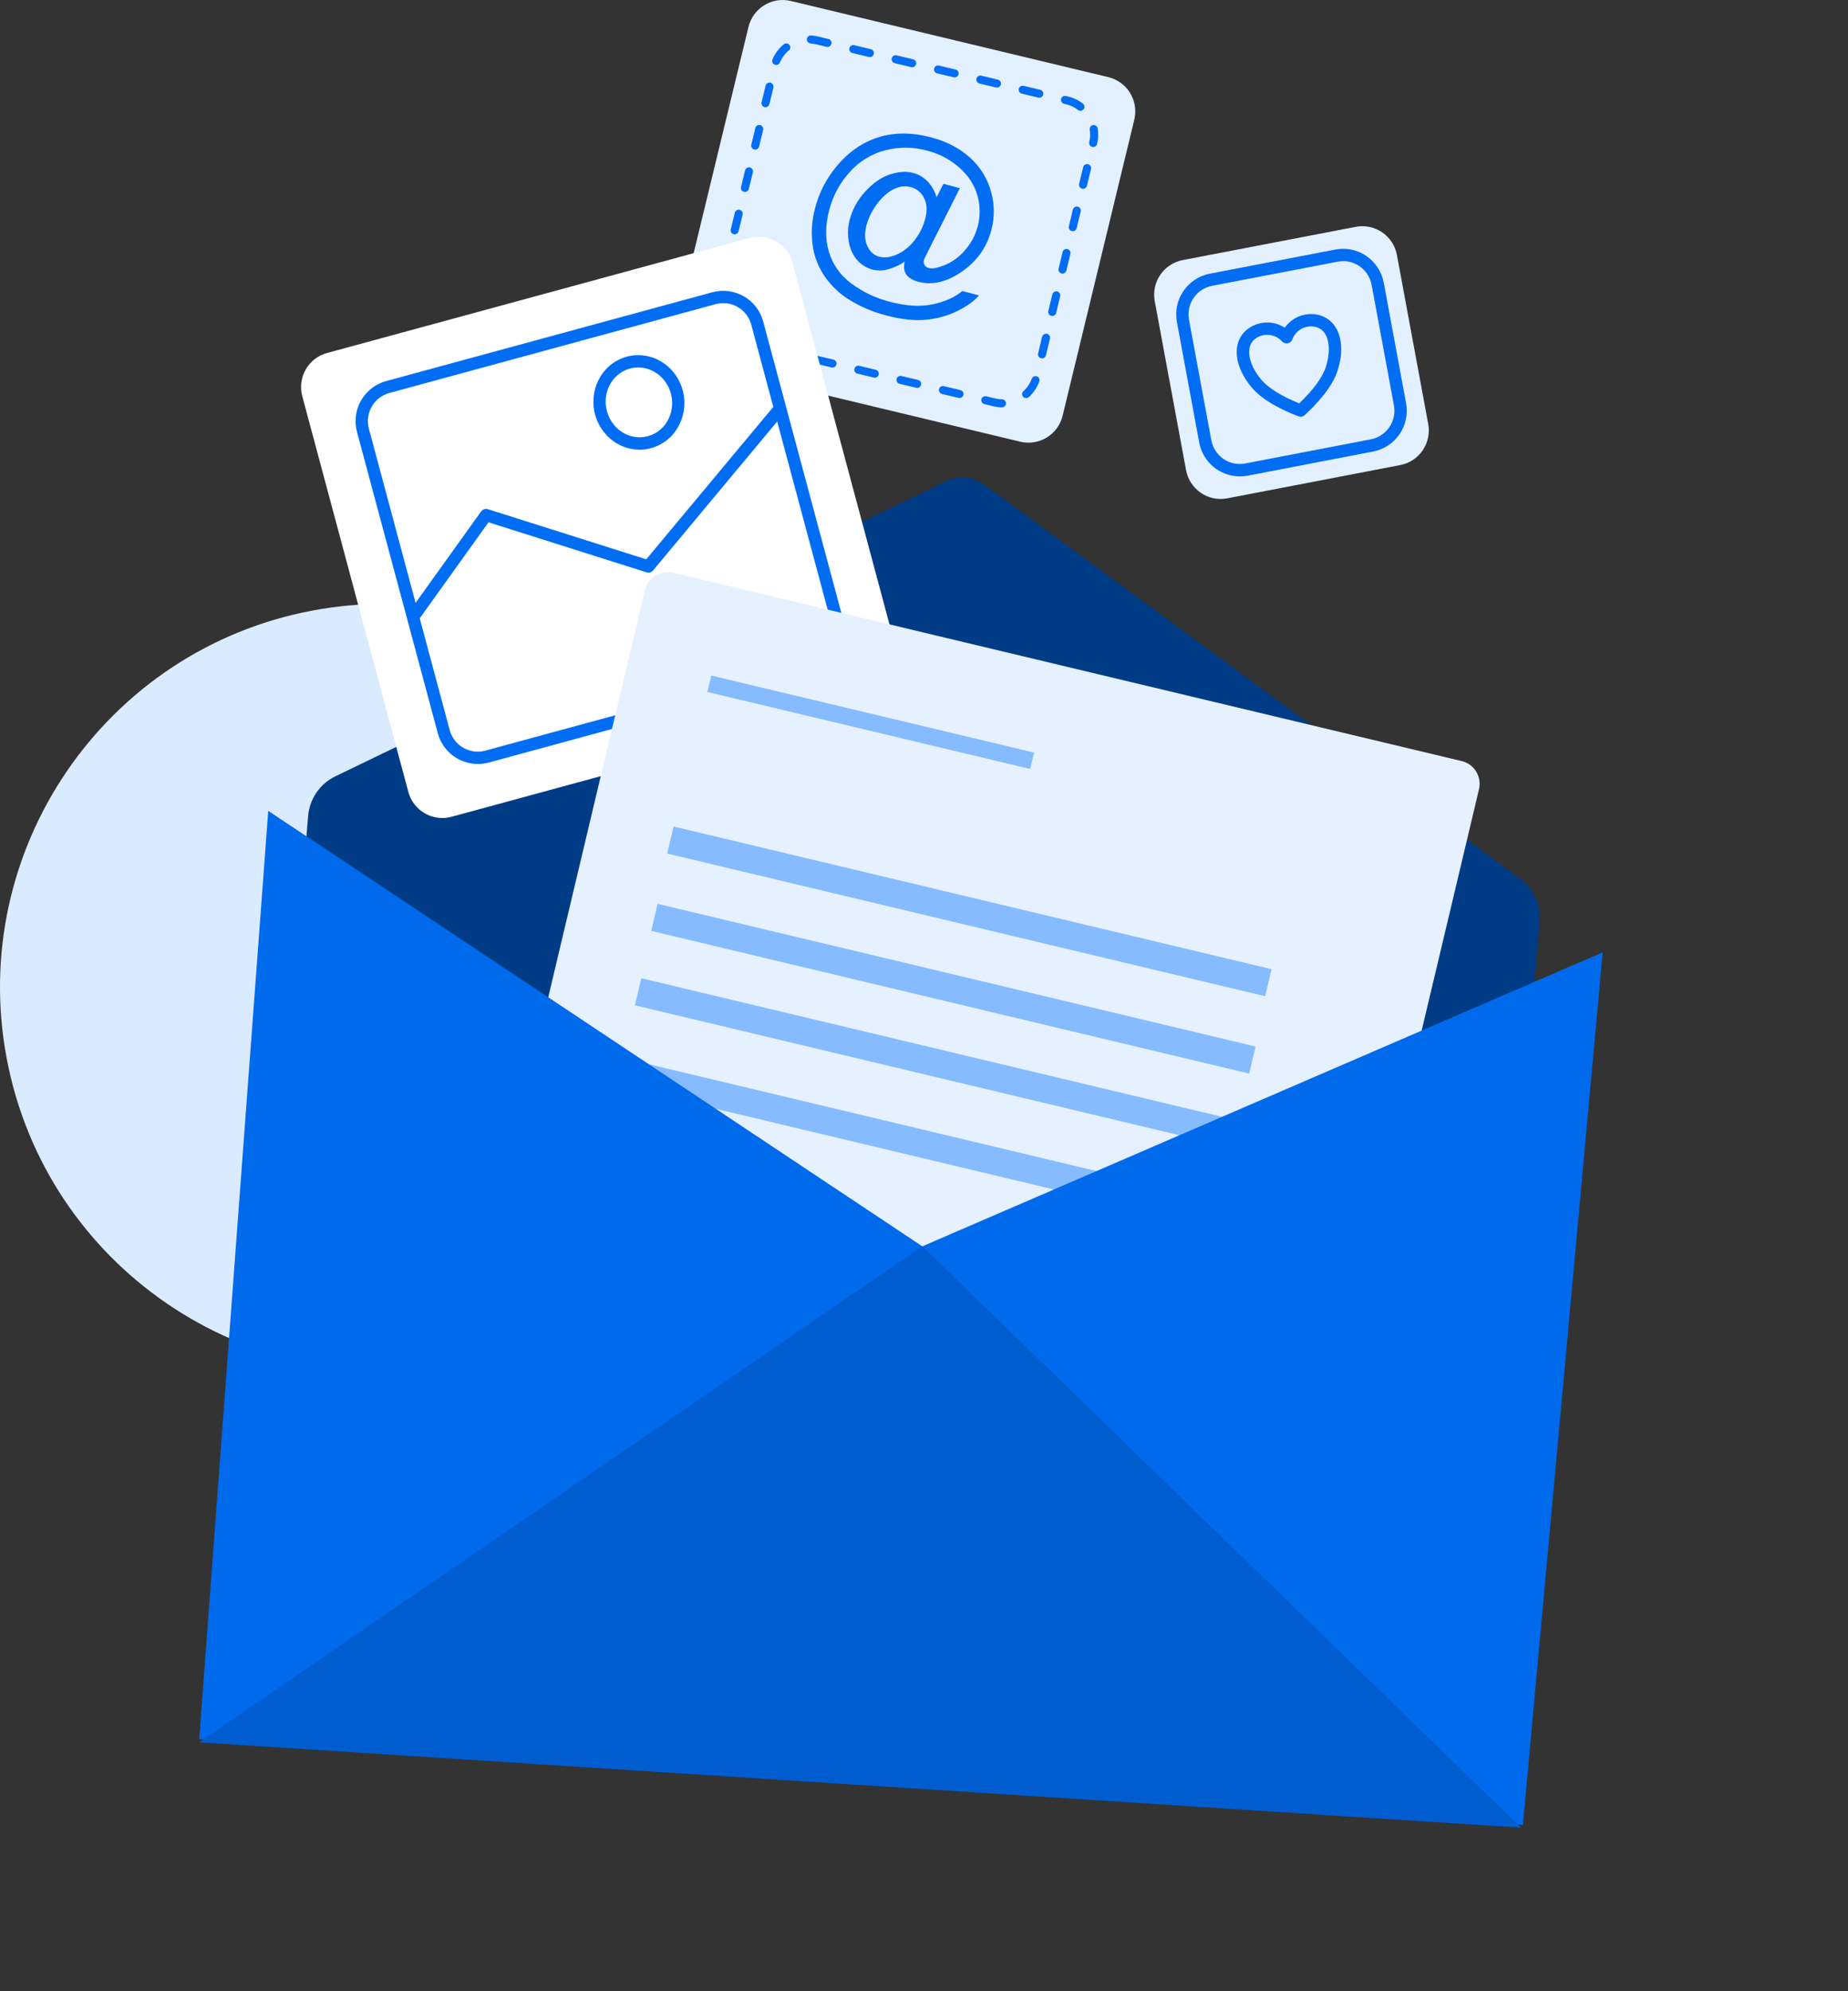 <svg width="390" height="420" viewBox="0 0 390 420" fill="none" xmlns="http://www.w3.org/2000/svg">
<rect x="0" y="0" width="390" height="420" fill="#333333" stroke="none"/>
<g clip-path="url(#clip0_305_397)">
<path fill-rule="evenodd" clip-rule="evenodd" d="M65.906 128.789C109.752 120.521 152.049 149.4 160.301 193.238C168.552 237.077 139.648 279.383 95.8 287.651C51.951 295.92 9.654 267.038 1.405 223.2C-6.844 179.361 22.058 137.057 65.906 128.789Z" fill="#DAEBFF"/>
<path fill-rule="evenodd" clip-rule="evenodd" d="M324.908 194.438C325.055 192.695 324.752 190.943 324.029 189.35C323.306 187.758 322.187 186.377 320.779 185.342C301.259 171.008 225.619 115.39 207.734 102.241C206.583 101.394 205.223 100.877 203.801 100.745C202.378 100.614 200.946 100.873 199.66 101.495C179.432 111.268 93.026 152.988 70.767 163.749C69.168 164.521 67.799 165.697 66.793 167.16C65.786 168.623 65.178 170.324 65.029 172.094C62.828 198.236 53.823 305.117 50.994 338.723C50.767 341.418 51.616 344.093 53.356 346.162C55.095 348.231 57.583 349.526 60.275 349.762L299.792 370.466C301.13 370.581 302.476 370.431 303.756 370.025C305.035 369.619 306.222 368.964 307.248 368.098C308.274 367.232 309.12 366.172 309.736 364.979C310.353 363.786 310.728 362.482 310.841 361.144C313.705 327.437 322.723 220.386 324.908 194.438Z" fill="#003C86"/>
<path fill-rule="evenodd" clip-rule="evenodd" d="M239.38 25.253C239.611 24.302 239.652 23.315 239.501 22.348C239.35 21.382 239.01 20.454 238.5 19.619C237.99 18.785 237.32 18.059 236.529 17.484C235.739 16.909 234.842 16.496 233.891 16.268L166.903 0.207C164.991 -0.252 162.974 0.066 161.297 1.093C159.619 2.121 158.417 3.772 157.954 5.686C154.404 20.332 146.378 53.436 142.819 68.12C142.588 69.071 142.546 70.058 142.697 71.025C142.848 71.992 143.188 72.92 143.698 73.755C144.208 74.59 144.878 75.316 145.669 75.891C146.46 76.467 147.357 76.88 148.308 77.107L215.304 93.166C217.217 93.626 219.234 93.308 220.912 92.281C222.591 91.253 223.793 89.601 224.256 87.687C227.795 73.041 235.822 39.937 239.38 25.253Z" fill="#E3F0FF"/>
<path d="M211.457 85.917C210.841 85.909 210.228 85.831 209.63 85.686L209.224 85.591L207.742 85.235C207.554 85.192 207.387 85.087 207.267 84.937C207.148 84.786 207.083 84.599 207.084 84.407C207.084 84.343 207.092 84.28 207.108 84.218C207.151 84.033 207.256 83.867 207.406 83.749C207.555 83.631 207.74 83.567 207.93 83.568C207.996 83.568 208.062 83.576 208.126 83.592L208.795 83.751L210.017 84.04C210.493 84.156 210.98 84.219 211.47 84.226C211.694 84.229 211.907 84.32 212.064 84.481C212.221 84.641 212.307 84.857 212.305 85.081C212.301 85.304 212.21 85.516 212.051 85.672C211.893 85.828 211.679 85.916 211.457 85.917ZM216.553 83.971C216.436 83.972 216.32 83.949 216.213 83.904C216.105 83.858 216.008 83.791 215.927 83.706C215.776 83.54 215.698 83.32 215.708 83.096C215.719 82.871 215.817 82.66 215.983 82.509C216.772 81.789 217.374 80.888 217.738 79.884C217.797 79.72 217.905 79.578 218.047 79.477C218.19 79.377 218.359 79.323 218.534 79.324C218.632 79.325 218.73 79.342 218.823 79.374C218.927 79.412 219.023 79.47 219.105 79.545C219.187 79.621 219.254 79.711 219.301 79.812C219.348 79.913 219.374 80.022 219.379 80.133C219.384 80.244 219.367 80.355 219.329 80.46C218.874 81.724 218.117 82.858 217.123 83.762C216.966 83.9 216.762 83.975 216.553 83.971ZM202.5 83.953C202.434 83.954 202.368 83.946 202.304 83.931L198.801 83.093C198.615 83.048 198.45 82.942 198.332 82.791C198.215 82.64 198.152 82.453 198.154 82.262C198.155 82.198 198.163 82.134 198.178 82.071C198.222 81.885 198.328 81.72 198.477 81.602C198.627 81.484 198.812 81.42 199.002 81.421C199.069 81.421 199.134 81.428 199.199 81.445L199.644 81.551L202.685 82.283C202.795 82.307 202.899 82.353 202.99 82.418C203.081 82.483 203.158 82.567 203.216 82.663C203.295 82.791 203.338 82.938 203.341 83.089C203.344 83.239 203.307 83.388 203.233 83.52C203.16 83.651 203.052 83.76 202.923 83.837C202.793 83.913 202.645 83.953 202.495 83.953H202.5ZM193.562 81.811C193.495 81.811 193.428 81.802 193.363 81.787L189.849 80.956C189.663 80.912 189.497 80.805 189.38 80.653C189.262 80.502 189.2 80.314 189.202 80.123C189.203 80.058 189.21 79.994 189.224 79.931C189.268 79.747 189.374 79.583 189.523 79.465C189.672 79.348 189.856 79.284 190.046 79.284C190.112 79.284 190.179 79.291 190.244 79.305L193.744 80.144C193.948 80.19 194.127 80.31 194.247 80.481C194.368 80.652 194.421 80.861 194.396 81.068C194.372 81.276 194.272 81.467 194.115 81.605C193.959 81.743 193.757 81.818 193.548 81.816L193.562 81.811ZM184.623 79.666C184.557 79.666 184.492 79.659 184.427 79.645L181.775 79.005L180.94 78.806C180.754 78.762 180.588 78.656 180.47 78.505C180.352 78.354 180.289 78.167 180.291 77.975C180.291 77.911 180.299 77.847 180.314 77.784C180.358 77.599 180.463 77.433 180.612 77.315C180.761 77.197 180.946 77.133 181.136 77.134C181.203 77.134 181.268 77.142 181.333 77.158L184.811 77.996C185.013 78.045 185.189 78.166 185.307 78.336C185.425 78.507 185.476 78.714 185.452 78.92C185.427 79.125 185.328 79.315 185.174 79.452C185.019 79.59 184.819 79.666 184.613 79.666H184.623ZM175.69 77.527C175.624 77.527 175.558 77.519 175.494 77.503L171.991 76.664C171.805 76.621 171.638 76.514 171.52 76.363C171.402 76.212 171.339 76.025 171.342 75.833C171.342 75.769 171.35 75.705 171.366 75.642C171.418 75.424 171.555 75.236 171.746 75.119C171.937 75.002 172.166 74.965 172.384 75.016L172.516 75.048L175.886 75.857C176.087 75.906 176.263 76.027 176.381 76.197C176.499 76.366 176.551 76.573 176.527 76.779C176.503 76.984 176.404 77.174 176.25 77.312C176.096 77.449 175.897 77.526 175.69 77.527ZM219.904 75.584C219.837 75.584 219.769 75.576 219.703 75.56C219.517 75.515 219.352 75.409 219.235 75.258C219.118 75.107 219.056 74.92 219.059 74.729C219.059 74.664 219.067 74.599 219.082 74.535L219.12 74.384C219.385 73.322 219.65 72.194 219.931 71.034C219.984 70.816 220.121 70.628 220.312 70.511C220.504 70.394 220.734 70.358 220.952 70.411C221.061 70.435 221.165 70.482 221.256 70.547C221.347 70.613 221.424 70.697 221.482 70.793C221.541 70.887 221.581 70.992 221.598 71.102C221.615 71.212 221.61 71.325 221.583 71.433C221.376 72.287 221.175 73.121 220.978 73.925L220.734 74.936C220.689 75.124 220.581 75.29 220.428 75.408C220.275 75.526 220.087 75.588 219.894 75.584H219.904ZM166.741 75.382C166.675 75.382 166.61 75.375 166.545 75.361L163.894 74.724L163.034 74.519C162.849 74.475 162.684 74.369 162.566 74.219C162.449 74.068 162.386 73.882 162.387 73.691C162.387 73.626 162.396 73.561 162.411 73.498C162.465 73.28 162.602 73.093 162.792 72.975C162.983 72.858 163.212 72.821 163.43 72.871L163.848 72.972L166.932 73.713C167.04 73.738 167.142 73.785 167.232 73.85C167.322 73.915 167.398 73.997 167.457 74.092C167.515 74.187 167.554 74.292 167.571 74.402C167.588 74.511 167.584 74.624 167.558 74.732C167.514 74.916 167.41 75.08 167.262 75.198C167.114 75.316 166.93 75.381 166.741 75.382ZM157.803 73.24C157.735 73.24 157.668 73.232 157.601 73.216L157.336 73.153L156.806 73.02C155.805 72.782 154.858 72.358 154.014 71.77C153.902 71.693 153.811 71.59 153.747 71.471C153.683 71.351 153.649 71.218 153.648 71.082C153.644 70.912 153.693 70.745 153.789 70.604C153.851 70.512 153.932 70.434 154.025 70.374C154.119 70.313 154.223 70.272 154.333 70.252C154.442 70.232 154.555 70.234 154.663 70.258C154.772 70.282 154.875 70.328 154.966 70.392C155.637 70.86 156.391 71.197 157.188 71.385L157.983 71.581C158.186 71.627 158.365 71.747 158.486 71.918C158.606 72.088 158.659 72.297 158.635 72.504C158.611 72.711 158.512 72.902 158.356 73.041C158.2 73.179 157.998 73.255 157.79 73.253L157.803 73.24ZM151.455 67.377C151.262 67.376 151.075 67.309 150.925 67.188C150.775 67.066 150.671 66.897 150.631 66.708C150.364 65.488 150.381 64.223 150.678 63.01C150.678 62.973 150.697 62.936 150.705 62.899L150.737 62.766C150.78 62.582 150.885 62.417 151.034 62.3C151.182 62.182 151.367 62.118 151.556 62.118C151.625 62.118 151.693 62.127 151.76 62.142C151.946 62.187 152.112 62.293 152.23 62.444C152.347 62.595 152.41 62.782 152.407 62.973C152.404 63.038 152.396 63.101 152.383 63.164C152.367 63.228 152.351 63.292 152.338 63.353L152.322 63.411C152.199 63.92 152.136 64.441 152.134 64.964C152.135 65.431 152.186 65.896 152.285 66.352C152.332 66.572 152.289 66.801 152.168 66.989C152.046 67.178 151.855 67.31 151.636 67.358C151.576 67.371 151.516 67.377 151.455 67.377ZM222.06 66.641C221.993 66.641 221.927 66.634 221.861 66.62C221.675 66.575 221.51 66.468 221.392 66.317C221.275 66.165 221.212 65.978 221.214 65.787C221.217 65.722 221.225 65.659 221.238 65.596C221.403 64.921 221.57 64.237 221.734 63.549C221.851 63.066 221.967 62.583 222.087 62.095C222.131 61.91 222.236 61.745 222.385 61.627C222.534 61.509 222.719 61.444 222.909 61.444C222.976 61.444 223.042 61.452 223.107 61.468C223.216 61.494 223.318 61.541 223.408 61.607C223.498 61.672 223.575 61.755 223.632 61.85C223.69 61.946 223.729 62.051 223.746 62.162C223.763 62.272 223.757 62.385 223.731 62.493L223.428 63.754C223.245 64.507 223.062 65.253 222.898 65.996C222.852 66.183 222.744 66.349 222.592 66.466C222.44 66.583 222.252 66.645 222.06 66.641ZM152.879 58.373C152.811 58.373 152.744 58.365 152.678 58.349C152.568 58.324 152.465 58.277 152.374 58.212C152.283 58.146 152.206 58.063 152.147 57.967C152.089 57.873 152.05 57.767 152.033 57.657C152.015 57.548 152.02 57.435 152.047 57.328L152.402 55.868C152.561 55.199 152.728 54.519 152.898 53.824C152.941 53.639 153.046 53.475 153.195 53.357C153.343 53.24 153.527 53.176 153.717 53.176C153.785 53.176 153.853 53.184 153.919 53.2C154.105 53.245 154.271 53.352 154.388 53.503C154.506 53.655 154.568 53.842 154.565 54.034C154.565 54.097 154.557 54.16 154.542 54.222C154.39 54.854 154.237 55.477 154.091 56.08L153.69 57.718C153.648 57.902 153.545 58.067 153.398 58.186C153.251 58.305 153.068 58.371 152.879 58.373ZM224.226 57.707C224.114 57.707 224.003 57.685 223.9 57.641C223.796 57.598 223.702 57.535 223.624 57.454C223.545 57.374 223.483 57.279 223.441 57.175C223.399 57.071 223.379 56.959 223.381 56.847C223.383 56.784 223.391 56.721 223.404 56.659C223.688 55.493 223.972 54.32 224.253 53.155C224.298 52.971 224.403 52.807 224.552 52.689C224.701 52.572 224.885 52.508 225.075 52.507C225.143 52.507 225.21 52.515 225.276 52.531C225.385 52.557 225.487 52.605 225.576 52.67C225.666 52.736 225.742 52.819 225.8 52.914C225.857 53.009 225.896 53.115 225.912 53.225C225.929 53.335 225.924 53.448 225.897 53.556C225.616 54.721 225.332 55.892 225.051 57.059C225.006 57.244 224.9 57.408 224.751 57.526C224.601 57.643 224.416 57.707 224.226 57.707ZM155.045 49.434C154.978 49.433 154.91 49.425 154.844 49.41C154.736 49.384 154.634 49.336 154.544 49.271C154.454 49.205 154.378 49.122 154.321 49.027C154.263 48.932 154.225 48.826 154.208 48.716C154.191 48.606 154.197 48.493 154.223 48.385C154.418 47.589 154.612 46.784 154.807 45.97L155.072 44.882C155.117 44.697 155.222 44.533 155.371 44.416C155.52 44.298 155.704 44.234 155.894 44.234C155.962 44.234 156.029 44.242 156.095 44.258C156.281 44.304 156.446 44.412 156.563 44.563C156.68 44.715 156.742 44.902 156.74 45.094C156.739 45.157 156.731 45.221 156.716 45.282C156.43 46.464 156.148 47.634 155.867 48.783C155.823 48.968 155.718 49.133 155.569 49.251C155.42 49.369 155.235 49.434 155.045 49.434ZM226.395 48.762C226.328 48.762 226.26 48.754 226.194 48.738C226.008 48.694 225.842 48.588 225.725 48.437C225.608 48.286 225.546 48.099 225.55 47.907C225.55 47.844 225.558 47.781 225.573 47.719C225.857 46.532 226.143 45.365 226.422 44.215C226.448 44.107 226.495 44.005 226.561 43.916C226.627 43.826 226.709 43.75 226.804 43.692C226.899 43.634 227.004 43.596 227.114 43.579C227.224 43.562 227.336 43.567 227.444 43.593C227.552 43.619 227.654 43.666 227.743 43.732C227.833 43.798 227.909 43.881 227.967 43.976C228.024 44.071 228.063 44.176 228.08 44.286C228.097 44.396 228.092 44.508 228.066 44.616L227.217 48.117C227.173 48.302 227.068 48.466 226.919 48.583C226.769 48.7 226.585 48.763 226.395 48.762ZM157.214 40.491C157.146 40.492 157.079 40.483 157.013 40.467C156.796 40.413 156.608 40.276 156.492 40.084C156.375 39.893 156.338 39.664 156.39 39.446L156.753 37.951C156.915 37.282 157.076 36.624 157.241 35.942C157.285 35.757 157.389 35.593 157.538 35.475C157.687 35.358 157.871 35.294 158.06 35.294C158.128 35.294 158.196 35.302 158.262 35.318C158.448 35.363 158.614 35.471 158.732 35.623C158.849 35.775 158.912 35.962 158.909 36.154C158.909 36.218 158.901 36.281 158.885 36.343L158.471 38.049L158.031 39.844C157.988 40.028 157.883 40.192 157.735 40.309C157.587 40.427 157.403 40.491 157.214 40.491ZM228.562 39.815C228.495 39.814 228.428 39.806 228.363 39.791C228.176 39.747 228.011 39.641 227.893 39.489C227.775 39.338 227.713 39.151 227.716 38.96C227.716 38.895 227.724 38.831 227.74 38.769C228.031 37.556 228.318 36.38 228.588 35.268C228.632 35.083 228.738 34.918 228.887 34.801C229.036 34.683 229.22 34.62 229.41 34.62C229.478 34.62 229.546 34.628 229.612 34.644C229.721 34.669 229.825 34.715 229.916 34.781C230.007 34.846 230.084 34.93 230.142 35.026C230.2 35.121 230.238 35.226 230.255 35.336C230.272 35.446 230.267 35.558 230.24 35.666C229.975 36.786 229.686 37.956 229.392 39.169C229.347 39.355 229.24 39.52 229.089 39.637C228.939 39.754 228.753 39.817 228.562 39.815ZM159.381 31.554C159.313 31.554 159.245 31.546 159.179 31.53C158.961 31.477 158.773 31.339 158.656 31.147C158.539 30.955 158.503 30.724 158.556 30.506C158.787 29.564 159.012 28.627 159.235 27.703L159.407 27.008C159.45 26.823 159.555 26.658 159.704 26.54C159.853 26.423 160.037 26.359 160.227 26.36C160.294 26.36 160.362 26.368 160.428 26.384C160.614 26.428 160.78 26.534 160.897 26.685C161.015 26.836 161.078 27.023 161.075 27.215C161.075 27.279 161.067 27.343 161.051 27.406C160.9 28.019 160.752 28.637 160.6 29.264C160.47 29.808 160.335 30.357 160.203 30.909C160.158 31.093 160.052 31.257 159.903 31.374C159.754 31.491 159.57 31.554 159.381 31.554ZM230.707 31.008C230.64 31.008 230.573 31 230.508 30.984C230.398 30.959 230.295 30.913 230.204 30.847C230.112 30.781 230.036 30.698 229.978 30.601C229.92 30.507 229.881 30.401 229.864 30.292C229.846 30.182 229.851 30.07 229.877 29.962C229.999 29.454 230.062 28.934 230.062 28.412C230.062 28.056 230.034 27.701 229.978 27.35C229.96 27.24 229.964 27.127 229.99 27.019C230.016 26.911 230.063 26.808 230.129 26.718C230.194 26.628 230.277 26.552 230.372 26.494C230.467 26.436 230.573 26.398 230.683 26.381C230.904 26.348 231.129 26.403 231.311 26.534C231.492 26.665 231.615 26.861 231.653 27.082C231.829 28.172 231.786 29.286 231.529 30.36C231.484 30.545 231.378 30.71 231.228 30.828C231.078 30.945 230.892 31.009 230.701 31.008H230.707ZM228.031 23.371C227.839 23.374 227.652 23.312 227.501 23.193C226.764 22.622 225.913 22.215 225.006 21.999L224.828 21.956L224.563 21.895C224.36 21.849 224.181 21.729 224.061 21.559C223.94 21.388 223.887 21.18 223.911 20.972C223.935 20.765 224.035 20.574 224.191 20.436C224.347 20.297 224.548 20.222 224.757 20.223C224.824 20.223 224.891 20.231 224.956 20.247L225.048 20.268L225.393 20.351C226.535 20.619 227.605 21.133 228.53 21.855C228.632 21.933 228.716 22.033 228.773 22.148C228.831 22.264 228.861 22.39 228.861 22.519C228.863 22.711 228.8 22.899 228.681 23.05C228.604 23.149 228.505 23.229 228.393 23.285C228.28 23.34 228.157 23.37 228.031 23.371ZM161.55 22.615C161.481 22.615 161.412 22.607 161.345 22.591C161.128 22.537 160.94 22.399 160.824 22.207C160.708 22.015 160.672 21.784 160.725 21.566L161.573 18.065C161.628 17.848 161.766 17.661 161.957 17.544C162.147 17.428 162.376 17.391 162.594 17.441C162.781 17.485 162.946 17.592 163.064 17.743C163.181 17.894 163.244 18.081 163.241 18.272C163.241 18.337 163.234 18.402 163.22 18.466C163.088 18.997 162.955 19.528 162.825 20.088C162.677 20.703 162.523 21.327 162.369 21.967C162.325 22.152 162.221 22.316 162.072 22.434C161.923 22.551 161.739 22.615 161.55 22.615ZM219.332 20.613C219.265 20.613 219.198 20.605 219.133 20.589L216.19 19.883L215.633 19.751C215.432 19.702 215.256 19.581 215.138 19.411C215.02 19.241 214.968 19.034 214.992 18.829C215.016 18.623 215.115 18.434 215.269 18.296C215.423 18.158 215.622 18.082 215.829 18.081C215.895 18.08 215.961 18.087 216.025 18.102L217.842 18.538L219.528 18.941C219.714 18.985 219.88 19.092 219.998 19.243C220.116 19.394 220.179 19.58 220.178 19.772C220.177 19.836 220.169 19.901 220.154 19.963C220.11 20.148 220.005 20.313 219.856 20.431C219.707 20.549 219.522 20.614 219.332 20.613ZM210.393 18.469C210.326 18.469 210.26 18.46 210.195 18.445L209.837 18.36L206.697 17.609C206.494 17.562 206.315 17.442 206.195 17.272C206.074 17.102 206.021 16.893 206.045 16.686C206.069 16.478 206.169 16.287 206.325 16.149C206.481 16.011 206.682 15.935 206.891 15.936C206.957 15.936 207.023 15.944 207.087 15.96L209.052 16.43L210.59 16.799C210.776 16.843 210.942 16.949 211.06 17.1C211.178 17.251 211.241 17.438 211.239 17.63C211.239 17.693 211.231 17.757 211.215 17.818C211.172 18.004 211.067 18.169 210.918 18.287C210.769 18.405 210.584 18.469 210.393 18.469ZM201.46 16.329C201.393 16.329 201.327 16.322 201.262 16.305L198.491 15.639L197.759 15.467C197.539 15.414 197.348 15.277 197.229 15.084C197.152 14.956 197.112 14.809 197.11 14.659C197.109 14.509 197.147 14.362 197.221 14.232C197.295 14.101 197.403 13.993 197.532 13.918C197.661 13.842 197.808 13.803 197.958 13.802C198.024 13.802 198.09 13.81 198.154 13.826L201.195 14.553L201.654 14.668C201.841 14.709 202.008 14.813 202.127 14.962C202.247 15.111 202.312 15.297 202.312 15.488C202.312 15.553 202.303 15.617 202.285 15.679C202.241 15.865 202.136 16.03 201.986 16.148C201.836 16.266 201.651 16.33 201.46 16.329ZM192.522 14.187C192.454 14.187 192.387 14.179 192.321 14.163L190.645 13.76L188.826 13.322C188.716 13.297 188.613 13.25 188.522 13.184C188.431 13.119 188.354 13.036 188.296 12.94C188.237 12.845 188.198 12.74 188.18 12.63C188.163 12.52 188.168 12.408 188.195 12.3C188.239 12.115 188.344 11.951 188.492 11.833C188.641 11.715 188.825 11.65 189.014 11.65C189.082 11.65 189.15 11.658 189.216 11.674L190.465 11.976L192.71 12.507C192.896 12.551 193.062 12.656 193.18 12.807C193.297 12.958 193.36 13.144 193.357 13.335C193.357 13.399 193.35 13.463 193.336 13.526C193.294 13.712 193.191 13.878 193.044 13.998C192.896 14.118 192.712 14.185 192.522 14.187ZM163.806 13.701C163.693 13.701 163.581 13.679 163.477 13.635C163.27 13.548 163.107 13.382 163.022 13.174C162.937 12.966 162.938 12.733 163.024 12.526C163.549 11.286 164.368 10.192 165.41 9.341C165.496 9.27 165.595 9.217 165.701 9.185C165.807 9.153 165.919 9.142 166.029 9.154C166.139 9.165 166.246 9.197 166.344 9.25C166.442 9.303 166.528 9.374 166.598 9.46C166.722 9.609 166.789 9.797 166.789 9.991C166.789 10.115 166.762 10.238 166.709 10.35C166.656 10.463 166.58 10.562 166.484 10.641H166.46C165.651 11.321 165.015 12.183 164.604 13.157C164.543 13.319 164.434 13.458 164.291 13.556C164.148 13.653 163.979 13.704 163.806 13.701ZM183.584 12.043C183.517 12.043 183.45 12.035 183.385 12.019L182.515 11.809L179.885 11.18C179.776 11.155 179.672 11.109 179.581 11.044C179.49 10.979 179.413 10.896 179.355 10.8C179.238 10.608 179.202 10.377 179.254 10.158C179.297 9.972 179.402 9.807 179.551 9.689C179.701 9.571 179.886 9.507 180.076 9.508C180.143 9.508 180.21 9.516 180.275 9.532L183.775 10.37C183.961 10.414 184.127 10.52 184.245 10.671C184.362 10.823 184.425 11.009 184.422 11.201C184.421 11.265 184.414 11.329 184.4 11.392C184.357 11.576 184.252 11.741 184.104 11.858C183.956 11.976 183.773 12.041 183.584 12.043ZM174.643 9.898C174.577 9.898 174.511 9.89 174.447 9.877L173.771 9.715C173.222 9.579 172.691 9.449 172.18 9.333C171.813 9.245 171.439 9.189 171.063 9.165C170.839 9.151 170.63 9.048 170.482 8.879C170.334 8.71 170.259 8.49 170.273 8.266C170.288 8.041 170.39 7.832 170.559 7.684C170.727 7.535 170.948 7.46 171.172 7.475C171.645 7.504 172.114 7.575 172.575 7.684L174.009 8.032L174.836 8.228C175.022 8.272 175.188 8.378 175.306 8.528C175.423 8.679 175.486 8.865 175.483 9.056C175.484 9.122 175.476 9.187 175.46 9.25C175.416 9.434 175.311 9.598 175.163 9.715C175.015 9.833 174.832 9.897 174.643 9.898Z" fill="#006DF3"/>
<path d="M190.91 55.191C189.86 55.915 188.695 56.454 187.463 56.783C186.32 57.125 185.104 57.133 183.957 56.807C182.809 56.481 181.779 55.835 180.985 54.944C180.073 53.98 179.462 52.707 179.15 51.127C178.839 49.505 178.905 47.833 179.344 46.24C179.937 44.081 181.041 42.096 182.563 40.454C184.164 38.66 185.887 37.45 187.731 36.826C189.574 36.201 191.235 36.083 192.713 36.473C193.85 36.779 194.885 37.383 195.712 38.222C196.632 39.174 197.298 40.342 197.647 41.619L199.103 38.774L202.577 39.687L196.346 52.024C195.479 53.742 195.02 54.694 194.967 54.891C194.921 55.061 194.912 55.239 194.939 55.414C194.967 55.588 195.032 55.755 195.129 55.902C195.224 56.06 195.349 56.197 195.498 56.306C195.646 56.414 195.814 56.493 195.993 56.536C196.681 56.714 197.686 56.555 199.01 56.061C200.798 55.386 202.385 54.266 203.621 52.807C204.909 51.354 205.839 49.62 206.339 47.743C206.91 45.605 206.887 43.352 206.273 41.227C205.66 39.05 204.402 37.103 202.5 35.387C200.542 33.648 198.195 32.407 195.656 31.769C192.753 30.97 189.69 30.95 186.776 31.711C183.896 32.467 181.304 34.06 179.328 36.289C177.253 38.562 175.768 41.309 175.001 44.29C174.163 47.475 174.133 50.395 174.911 53.049C175.696 55.722 177.333 58.066 179.572 59.722C182.033 61.574 184.841 62.913 187.829 63.658C191.228 64.555 194.226 64.732 196.823 64.189C199.42 63.646 201.505 62.709 203.078 61.381L206.599 62.307C205.579 63.5 204.077 64.591 202.091 65.58C200.014 66.601 197.767 67.231 195.463 67.438C193.029 67.677 190.248 67.384 187.121 66.559C184.413 65.877 181.822 64.796 179.431 63.35C177.32 62.087 175.501 60.388 174.094 58.368C172.811 56.528 171.95 54.427 171.572 52.215C171.129 49.421 171.285 46.565 172.028 43.836C172.847 40.711 174.33 37.8 176.377 35.302C178.885 32.2 181.842 30.098 185.246 28.995C188.651 27.893 192.429 27.893 196.582 28.995C199.799 29.845 202.515 31.266 204.73 33.258C206.943 35.252 208.512 37.861 209.237 40.751C209.906 43.318 209.892 46.014 209.198 48.574C208.206 52.339 206.002 55.335 202.587 57.561C199.54 59.55 196.62 60.175 193.827 59.435C193.073 59.269 192.368 58.933 191.764 58.453C191.305 58.07 190.985 57.547 190.854 56.964C190.772 56.374 190.791 55.774 190.91 55.191ZM182.878 47.43C182.412 49.199 182.47 50.693 183.053 51.91C183.637 53.127 184.473 53.876 185.562 54.156C186.376 54.347 187.224 54.331 188.03 54.111C189.043 53.845 189.997 53.395 190.846 52.783C191.894 52.025 192.792 51.08 193.498 49.996C194.291 48.846 194.881 47.567 195.243 46.217C195.707 44.447 195.63 42.962 195.009 41.76C194.738 41.192 194.344 40.691 193.858 40.293C193.371 39.894 192.803 39.608 192.193 39.453C191.369 39.234 190.501 39.239 189.68 39.469C188.704 39.773 187.802 40.275 187.028 40.943C186.017 41.784 185.154 42.789 184.475 43.915C183.771 45.001 183.234 46.185 182.881 47.43H182.878Z" fill="#006DF3"/>
<path fill-rule="evenodd" clip-rule="evenodd" d="M167.264 55.451C167.011 54.505 166.574 53.619 165.978 52.843C165.382 52.068 164.638 51.417 163.791 50.93C162.943 50.442 162.007 50.127 161.038 50.002C160.068 49.878 159.083 49.946 158.14 50.203L69.017 74.456C67.118 74.971 65.501 76.219 64.521 77.927C63.541 79.634 63.279 81.661 63.79 83.563C68.637 101.63 81.325 148.906 86.175 167.03C86.428 167.975 86.865 168.861 87.461 169.637C88.056 170.413 88.8 171.063 89.647 171.551C90.495 172.038 91.431 172.354 92.401 172.478C93.37 172.603 94.355 172.535 95.299 172.277L184.424 148.025C186.323 147.51 187.94 146.261 188.92 144.554C189.899 142.846 190.162 140.819 189.65 138.918C184.811 120.85 172.124 73.567 167.264 55.451Z" fill="white"/>
<path fill-rule="evenodd" clip-rule="evenodd" d="M159.8 68.149C159.546 67.204 159.109 66.319 158.512 65.543C157.916 64.768 157.173 64.118 156.325 63.631C155.478 63.144 154.542 62.829 153.573 62.705C152.603 62.581 151.619 62.649 150.676 62.907C134.923 67.194 97.526 77.373 81.813 81.644C79.915 82.159 78.299 83.408 77.319 85.115C76.34 86.823 76.078 88.849 76.589 90.75C80.567 105.577 89.664 139.481 93.652 154.342C93.905 155.287 94.342 156.174 94.938 156.949C95.534 157.725 96.277 158.376 97.125 158.863C97.973 159.351 98.908 159.666 99.878 159.791C100.848 159.915 101.833 159.847 102.776 159.59L171.636 140.853C173.535 140.337 175.152 139.087 176.131 137.377C177.11 135.668 177.371 133.64 176.857 131.738C172.88 116.911 163.788 83.008 159.8 68.149Z" fill="white"/>
<path d="M100.827 161.142C98.907 161.139 97.042 160.504 95.518 159.336C93.995 158.167 92.897 156.529 92.395 154.674L75.333 91.079C74.739 88.846 75.051 86.468 76.201 84.464C77.352 82.459 79.247 80.992 81.474 80.38C93.405 77.136 117.839 70.487 135.806 65.598L150.342 61.643C151.45 61.342 152.607 61.263 153.746 61.41C154.886 61.557 155.985 61.928 156.98 62.501C157.976 63.074 158.849 63.838 159.55 64.749C160.25 65.661 160.764 66.701 161.062 67.812C165.039 82.676 174.147 116.574 178.124 131.401C178.718 133.634 178.406 136.012 177.257 138.016C176.107 140.02 174.212 141.488 171.986 142.1L103.115 160.85C102.369 161.048 101.599 161.146 100.827 161.142ZM152.625 63.942C152.081 63.942 151.54 64.013 151.015 64.154L136.487 68.109C118.523 72.993 94.087 79.647 82.155 82.891C80.591 83.321 79.261 84.352 78.454 85.76C77.646 87.167 77.427 88.837 77.844 90.405L94.906 153.997C95.256 155.301 96.026 156.452 97.097 157.273C98.167 158.095 99.478 158.539 100.827 158.538C101.37 158.539 101.91 158.467 102.434 158.326L171.289 139.589C172.853 139.16 174.183 138.129 174.991 136.722C175.799 135.314 176.018 133.644 175.6 132.075C171.628 117.251 162.539 83.345 158.543 68.481C158.193 67.177 157.424 66.025 156.354 65.204C155.284 64.382 153.973 63.937 152.625 63.937V63.942Z" fill="#006DF3"/>
<path d="M135.005 94.854C131.121 94.854 127.6 92.465 126.035 88.749C123.914 83.69 126.109 77.84 130.948 75.706C132.117 75.184 133.381 74.913 134.661 74.909C138.545 74.909 142.066 77.298 143.628 81.014C145.749 86.071 143.556 91.921 138.717 94.055C137.549 94.578 136.285 94.85 135.005 94.854ZM134.671 77.505C133.75 77.506 132.839 77.698 131.996 78.071C128.448 79.637 126.849 83.966 128.432 87.722C129.588 90.466 132.168 92.234 135.005 92.234C135.927 92.235 136.838 92.043 137.681 91.669C141.228 90.105 142.827 85.776 141.244 82.02C140.088 79.289 137.508 77.505 134.671 77.505Z" fill="#006DF3"/>
<path d="M88.243 130.886L86.122 129.368L101.524 107.884C101.684 107.661 101.91 107.493 102.17 107.407C102.43 107.32 102.711 107.318 102.972 107.401L136.381 117.976L163.957 84.911L165.954 86.578L137.832 120.314C137.667 120.512 137.446 120.657 137.199 120.729C136.951 120.802 136.688 120.798 136.442 120.72L103.097 110.167L88.243 130.886Z" fill="#006DF3"/>
<path fill-rule="evenodd" clip-rule="evenodd" d="M294.805 53.795C294.627 52.83 294.26 51.91 293.725 51.089C293.191 50.267 292.499 49.559 291.69 49.006C290.88 48.453 289.97 48.066 289.011 47.867C288.051 47.668 287.062 47.661 286.1 47.846L249.599 54.859C247.671 55.228 245.967 56.346 244.86 57.969C243.754 59.592 243.334 61.588 243.694 63.52L250.304 99.17C250.483 100.133 250.851 101.052 251.385 101.873C251.92 102.694 252.612 103.4 253.421 103.952C254.23 104.505 255.14 104.891 256.098 105.09C257.057 105.288 258.045 105.295 259.007 105.11L295.51 98.095C297.435 97.726 299.136 96.61 300.242 94.99C301.348 93.371 301.77 91.379 301.415 89.45C299.649 79.931 296.576 63.35 294.805 53.795Z" fill="#E3F0FF"/>
<path d="M261.663 100.481C259.624 100.483 257.648 99.769 256.08 98.463C254.512 97.158 253.451 95.343 253.08 93.336L248.366 67.902C247.952 65.634 248.447 63.293 249.746 61.389C251.045 59.484 253.041 58.169 255.302 57.728L281.799 52.637C282.341 52.532 282.891 52.48 283.443 52.481C285.2 52.478 286.916 53.009 288.364 54.004C290.279 55.319 291.596 57.339 292.026 59.623C293.37 66.864 295.404 77.85 296.74 85.062C297.155 87.329 296.66 89.669 295.363 91.573C294.066 93.478 292.072 94.794 289.812 95.236L263.31 100.332C262.767 100.433 262.216 100.483 261.663 100.481ZM283.443 55.093C283.056 55.093 282.67 55.129 282.29 55.201L255.793 60.284C254.207 60.593 252.806 61.515 251.894 62.85C250.982 64.186 250.633 65.828 250.922 67.419L255.636 92.853C255.939 94.457 256.864 95.877 258.208 96.802C259.224 97.496 260.426 97.866 261.655 97.864C262.043 97.864 262.431 97.827 262.811 97.752L289.306 92.664C290.894 92.355 292.296 91.431 293.208 90.094C294.12 88.756 294.468 87.112 294.176 85.519C292.851 78.31 290.806 67.321 289.465 60.083C289.16 58.479 288.236 57.061 286.893 56.136C285.877 55.445 284.676 55.078 283.448 55.082L283.443 55.093Z" fill="#006DF3"/>
<path d="M274.468 87.892C274.31 87.891 274.154 87.862 274.006 87.807C271.275 86.769 266.346 84.569 263.96 81.482C260.818 77.625 260.104 73.344 262.143 70.575C263.302 68.998 265.325 68.022 267.428 68.022C268.741 68.02 270.026 68.403 271.124 69.123C271.755 68.232 272.589 67.506 273.558 67.004C274.527 66.502 275.602 66.241 276.692 66.241C277.859 66.228 279.006 66.545 280.001 67.154C282.918 68.975 283.838 73.216 282.345 77.962C281.285 81.707 277.501 85.58 275.348 87.557C275.106 87.775 274.792 87.894 274.468 87.892ZM267.428 70.623C266.158 70.623 264.904 71.209 264.246 72.12C262.973 73.848 263.692 77.028 265.993 79.849L266.017 79.878C267.383 81.654 270.339 83.531 274.189 85.078C277.196 82.212 279.248 79.374 279.858 77.224C279.859 77.212 279.859 77.199 279.858 77.187C280.956 73.712 280.447 70.493 278.623 69.354C278.042 69.01 277.378 68.833 276.703 68.842C275.837 68.839 274.99 69.103 274.279 69.597C273.568 70.092 273.025 70.794 272.726 71.608C272.646 71.813 272.516 71.994 272.347 72.135C272.178 72.276 271.977 72.371 271.761 72.413C271.545 72.454 271.322 72.44 271.114 72.371C270.905 72.303 270.717 72.183 270.567 72.022C270.172 71.58 269.688 71.227 269.147 70.986C268.606 70.745 268.02 70.621 267.428 70.623Z" fill="#006DF3"/>
<path fill-rule="evenodd" clip-rule="evenodd" d="M312.127 166.47C312.429 165.198 312.215 163.858 311.531 162.745C310.846 161.631 309.749 160.836 308.479 160.532L142.045 120.797C140.774 120.496 139.435 120.711 138.322 121.397C137.21 122.083 136.414 123.183 136.111 124.455L101.084 271.848C100.902 272.614 100.906 273.413 101.096 274.178C101.286 274.943 101.656 275.651 102.175 276.243C102.694 276.835 103.348 277.294 104.08 277.581C104.813 277.869 105.604 277.976 106.387 277.894C171.135 271.121 221.71 292.015 269.827 317.709C270.492 318.064 271.229 318.261 271.982 318.287C272.735 318.312 273.483 318.164 274.17 317.854C274.857 317.545 275.464 317.082 275.944 316.5C276.424 315.919 276.764 315.236 276.939 314.502C283.117 288.551 306.657 189.482 312.127 166.47Z" fill="#E6F1FF"/>
<path d="M131.881 223.267L130.522 228.976L234.353 253.738L235.712 248.029L131.881 223.267Z" fill="#86BCFF"/>
<path d="M135.351 206.337L133.992 212.046L260.179 242.139L261.537 236.43L135.351 206.337Z" fill="#86BCFF"/>
<path d="M138.788 190.642L137.429 196.351L263.616 226.445L264.974 220.736L138.788 190.642Z" fill="#86BCFF"/>
<path d="M142.161 174.329L140.802 180.038L266.989 210.131L268.347 204.423L142.161 174.329Z" fill="#86BCFF"/>
<path fill-rule="evenodd" clip-rule="evenodd" d="M218.229 158.738L150.095 142.488L149.271 145.952L217.404 162.199L218.229 158.738Z" fill="#86BCFF"/>
<path fill-rule="evenodd" clip-rule="evenodd" d="M42.043 366.834L321.394 384.902L338.224 200.882L194.646 262.882L56.61 171.032L42.043 366.834Z" fill="#006AEC"/>
<path fill-rule="evenodd" clip-rule="evenodd" d="M42 367.5L194.643 262.855L321 385.5L42 367.5Z" fill="#005DCF"/>
</g>
<defs>
<clipPath id="clip0_305_397">
<rect width="390" height="420" fill="white"/>
</clipPath>
</defs>
</svg>
